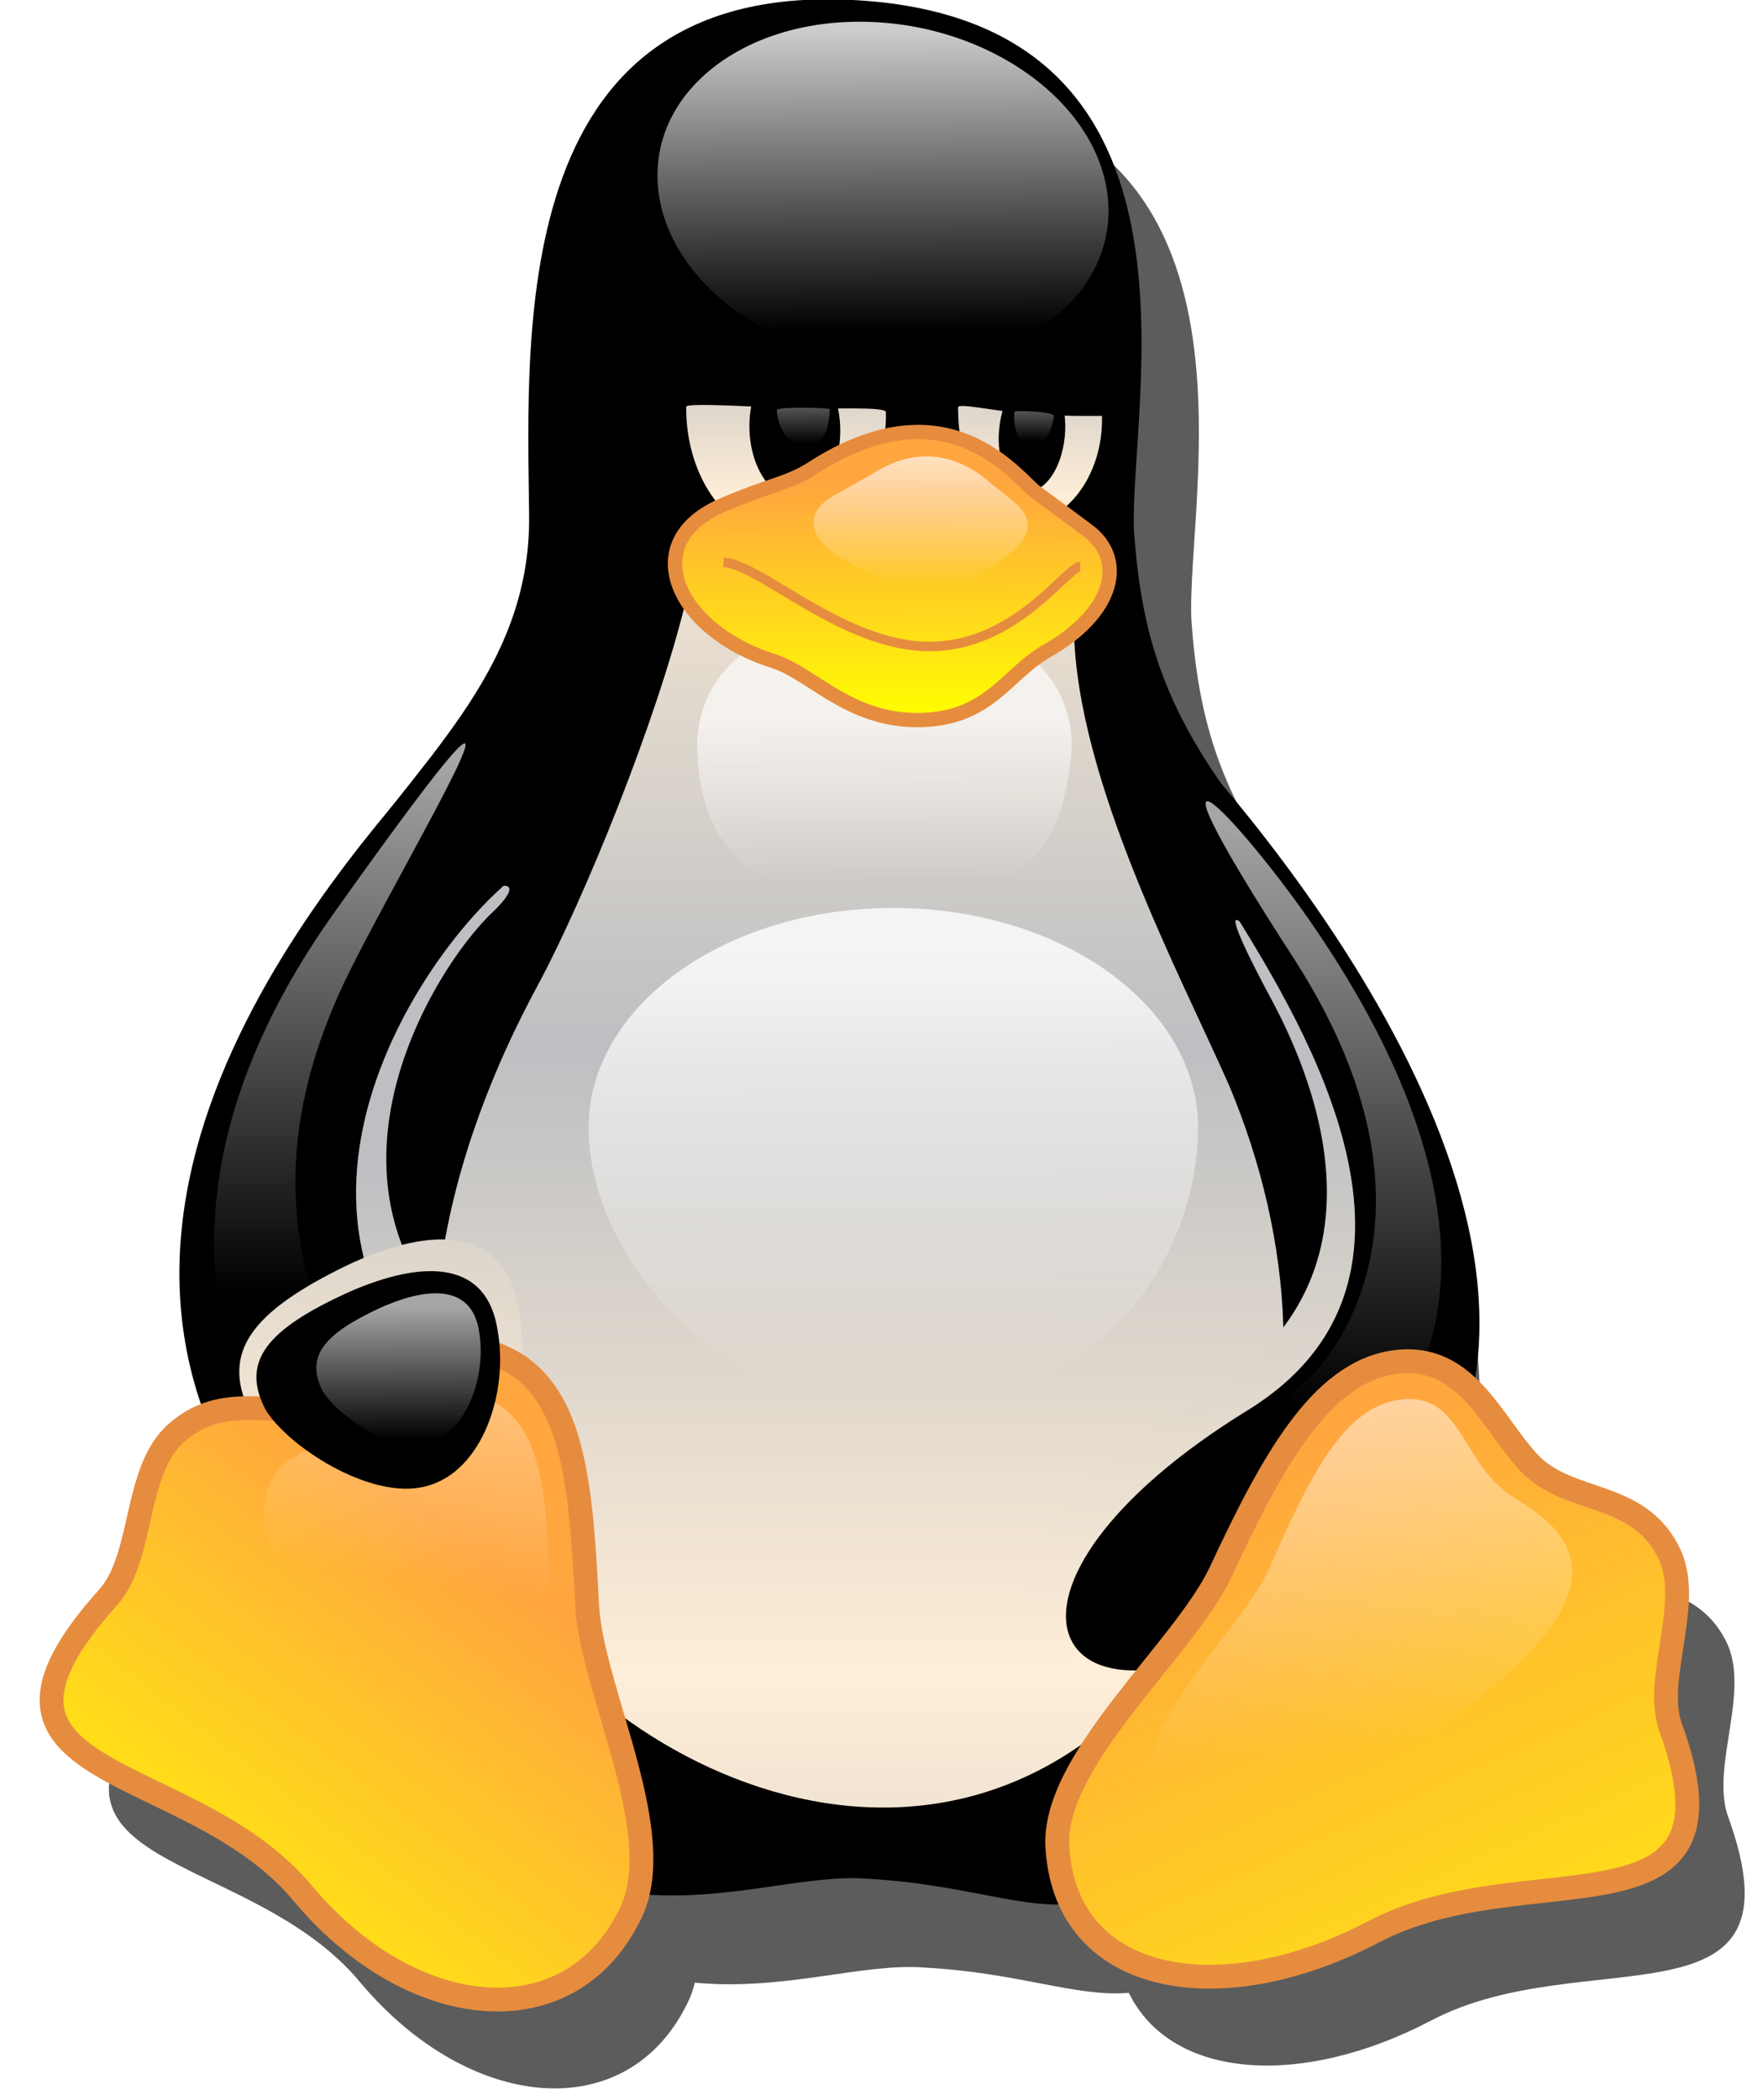 <?xml version="1.0" encoding="UTF-8" standalone="no"?>
<svg
   xmlns:dc="http://purl.org/dc/elements/1.1/"
   xmlns:cc="http://creativecommons.org/ns#"
   xmlns:rdf="http://www.w3.org/1999/02/22-rdf-syntax-ns#"
   xmlns:svg="http://www.w3.org/2000/svg"
   xmlns="http://www.w3.org/2000/svg"
   xmlns:xlink="http://www.w3.org/1999/xlink"
   xmlns:sodipodi="http://sodipodi.sourceforge.net/DTD/sodipodi-0.dtd"
   xmlns:inkscape="http://www.inkscape.org/namespaces/inkscape"
   width="578.125"
   height="688.409"
   id="svg2"
   sodipodi:version="0.32"
   inkscape:version="0.46"
   sodipodi:docname="bigtux2.svg"
   inkscape:output_extension="org.inkscape.output.svg.inkscape"
   version="1.0"
   style="display:inline">
  <sodipodi:namedview
     inkscape:window-height="736"
     inkscape:window-width="1272"
     inkscape:pageshadow="2"
     inkscape:pageopacity="0.0"
     guidetolerance="10.0"
     gridtolerance="10.0"
     objecttolerance="10.0"
     borderopacity="1.0"
     bordercolor="#666666"
     pagecolor="#ffffff"
     id="base"
     showgrid="false"
     inkscape:zoom="2.086573"
     inkscape:cx="250.92391"
     inkscape:cy="515.71196"
     inkscape:window-x="0"
     inkscape:window-y="40"
     inkscape:current-layer="layer7" />
  <defs
     id="defs4">
    <inkscape:perspective
       sodipodi:type="inkscape:persp3d"
       inkscape:vp_x="0 : 375 : 1"
       inkscape:vp_y="0 : 1000 : 0"
       inkscape:vp_z="625 : 375 : 1"
       inkscape:persp3d-origin="312.5 : 250 : 1"
       id="perspective96" />
    <linearGradient
       id="linearGradient172">
      <stop
         style="stop-color: rgb(63, 38, 0); stop-opacity: 0.6;"
         offset="0"
         id="stop173" />
      <stop
         style="stop-color: rgb(63, 38, 0); stop-opacity: 0;"
         offset="1"
         id="stop174" />
    </linearGradient>
    <linearGradient
       id="linearGradient167">
      <stop
         style="stop-color: rgb(255, 255, 255); stop-opacity: 0.65;"
         offset="0"
         id="stop168" />
      <stop
         style="stop-color: rgb(255, 255, 255); stop-opacity: 0;"
         offset="1"
         id="stop169" />
    </linearGradient>
    <linearGradient
       id="linearGradient162">
      <stop
         style="stop-color: rgb(255, 166, 63); stop-opacity: 1;"
         offset="0"
         id="stop163" />
      <stop
         style="stop-color: rgb(255, 255, 0); stop-opacity: 1;"
         offset="1"
         id="stop164" />
    </linearGradient>
    <linearGradient
       id="linearGradient153">
      <stop
         style="stop-color: rgb(255, 238, 215); stop-opacity: 1;"
         offset="0"
         id="stop154" />
      <stop
         style="stop-color: rgb(189, 191, 194); stop-opacity: 1;"
         offset="1"
         id="stop155" />
    </linearGradient>
    <linearGradient
       id="linearGradient138">
      <stop
         style="stop-color: rgb(255, 255, 255); stop-opacity: 0.8;"
         offset="0"
         id="stop139" />
      <stop
         style="stop-color: rgb(255, 255, 255); stop-opacity: 0;"
         offset="1"
         id="stop140" />
    </linearGradient>
    <linearGradient
       xlink:href="#linearGradient138"
       id="linearGradient141"
       x1="0.474"
       y1="0.02"
       x2="0.418"
       y2="0.901"
       gradientUnits="objectBoundingBox" />
    <linearGradient
       xlink:href="#linearGradient167"
       id="linearGradient142"
       x1="0.559"
       y1="0.031"
       x2="0.554"
       y2="0.945"
       gradientUnits="objectBoundingBox" />
    <linearGradient
       xlink:href="#linearGradient167"
       id="linearGradient143"
       x1="0.466"
       y1="0.029"
       x2="0.414"
       y2="0.934"
       gradientUnits="objectBoundingBox" />
    <linearGradient
       xlink:href="#linearGradient167"
       id="linearGradient144"
       x1="0.703"
       y1="0.059"
       x2="0.646"
       y2="0.941"
       gradientUnits="objectBoundingBox" />
    <linearGradient
       xlink:href="#linearGradient167"
       id="linearGradient145"
       x1="0.467"
       y1="-0.036"
       x2="0.867"
       y2="0.759"
       gradientUnits="objectBoundingBox" />
    <linearGradient
       xlink:href="#linearGradient167"
       id="linearGradient146"
       x1="0.572"
       y1="0.023"
       x2="0.571"
       y2="0.719"
       gradientUnits="objectBoundingBox" />
    <linearGradient
       xlink:href="#linearGradient167"
       id="linearGradient147"
       x1="0.5"
       y1="0.023"
       x2="0.5"
       y2="0.812"
       gradientUnits="objectBoundingBox" />
    <linearGradient
       xlink:href="#linearGradient167"
       id="linearGradient148"
       x1="0.508"
       y1="0.374"
       x2="0.516"
       y2="0.928"
       gradientUnits="objectBoundingBox" />
    <linearGradient
       xlink:href="#linearGradient138"
       id="linearGradient149"
       x1="0.5"
       y1="0.132"
       x2="0.504"
       y2="0.946"
       gradientUnits="objectBoundingBox" />
    <linearGradient
       xlink:href="#linearGradient167"
       id="linearGradient150"
       x1="-0.305"
       y1="0.099"
       x2="0.156"
       y2="0.942"
       gradientUnits="objectBoundingBox"
       gradientTransform="matrix(-0.929,0.284,0.435,0.944,-1.91327e-7,5.49908e-8)" />
    <linearGradient
       xlink:href="#linearGradient167"
       id="linearGradient151"
       x1="0.434"
       y1="0.022"
       x2="0.487"
       y2="1.026"
       gradientUnits="objectBoundingBox" />
    <linearGradient
       xlink:href="#linearGradient153"
       id="linearGradient152"
       x1="0.5"
       y1="0.898"
       x2="0.5"
       y2="0.406"
       gradientUnits="objectBoundingBox"
       spreadMethod="reflect" />
    <linearGradient
       xlink:href="#linearGradient153"
       id="linearGradient156"
       x1="0.436"
       y1="0.989"
       x2="0.454"
       y2="0.231"
       gradientUnits="objectBoundingBox" />
    <linearGradient
       xlink:href="#linearGradient153"
       id="linearGradient157"
       x1="0.492"
       y1="1.153"
       x2="0.495"
       y2="0.413"
       gradientUnits="objectBoundingBox" />
    <linearGradient
       xlink:href="#linearGradient153"
       id="linearGradient158"
       x1="0.517"
       y1="0.854"
       x2="0.498"
       y2="0.136"
       gradientUnits="objectBoundingBox" />
    <linearGradient
       xlink:href="#linearGradient153"
       id="linearGradient159"
       x1="0.462"
       y1="0.879"
       x2="0.492"
       y2="0.096"
       gradientUnits="objectBoundingBox" />
    <linearGradient
       xlink:href="#linearGradient162"
       id="linearGradient161"
       x1="0.501"
       y1="0.349"
       x2="0.412"
       y2="0.986"
       gradientUnits="objectBoundingBox" />
    <linearGradient
       xlink:href="#linearGradient162"
       id="linearGradient165"
       x1="0.604"
       y1="0.51"
       x2="0.464"
       y2="0.984"
       gradientUnits="objectBoundingBox" />
    <linearGradient
       xlink:href="#linearGradient162"
       id="linearGradient166"
       x1="0.5"
       y1="0.192"
       x2="0.508"
       y2="0.97"
       gradientUnits="objectBoundingBox" />
    <radialGradient
       xlink:href="#linearGradient172"
       id="radialGradient171"
       cx="0.5"
       cy="0.5"
       fx="0.5"
       fy="0.5"
       r="0.5"
       gradientUnits="objectBoundingBox" />
    <radialGradient
       xlink:href="#linearGradient172"
       id="radialGradient176" />
    <linearGradient
       xlink:href="#linearGradient153"
       id="linearGradient178"
       x1="0.94"
       y1="1.293"
       x2="0.195"
       y2="-0.675"
       gradientUnits="objectBoundingBox" />
    <radialGradient
       xlink:href="#linearGradient172"
       id="radialGradient1399"
       gradientTransform="matrix(-1.045,0,0,0.957,933.973,0)"
       cx="446.778"
       cy="1219.412"
       fx="446.778"
       fy="1219.412"
       r="195.072"
       gradientUnits="userSpaceOnUse" />
    <linearGradient
       xlink:href="#linearGradient153"
       id="linearGradient1401"
       gradientUnits="userSpaceOnUse"
       x1="400.578"
       y1="369.53"
       x2="400.844"
       y2="304.079"
       gradientTransform="matrix(-0.575,-1.7558053e-2,-4.3773889e-2,1.738,656.045,10.014)" />
    <linearGradient
       xlink:href="#linearGradient138"
       id="linearGradient1403"
       gradientUnits="userSpaceOnUse"
       x1="303.018"
       y1="237.932"
       x2="297.086"
       y2="330.096"
       gradientTransform="matrix(-1.121,-0.134,6.5211182e-2,0.9,666.568,39.784)" />
    <linearGradient
       xlink:href="#linearGradient153"
       id="linearGradient1405"
       gradientUnits="userSpaceOnUse"
       gradientTransform="matrix(-0.811,-9.1567187e-2,-0.144,1.217,731.203,41.137)"
       x1="378.938"
       y1="278.602"
       x2="380.273"
       y2="243.916" />
    <linearGradient
       xlink:href="#linearGradient153"
       id="linearGradient1407"
       gradientUnits="userSpaceOnUse"
       x1="381.387"
       y1="277.495"
       x2="380.552"
       y2="245.683"
       gradientTransform="matrix(-0.816,5.2020847e-2,4.2900171e-2,1.223,644.881,-20.555)" />
    <linearGradient
       xlink:href="#linearGradient167"
       id="linearGradient1409"
       gradientUnits="userSpaceOnUse"
       gradientTransform="matrix(-0.804,-0.124,-0.237,1.207,786.278,60.266)"
       x1="379.096"
       y1="240.927"
       x2="376.796"
       y2="281.016" />
    <linearGradient
       xlink:href="#linearGradient167"
       id="linearGradient1411"
       gradientUnits="userSpaceOnUse"
       x1="389.635"
       y1="242.282"
       x2="387.069"
       y2="281.325"
       gradientTransform="matrix(-0.797,-0.165,-0.28,1.196,963.156,98.652)" />
    <linearGradient
       xlink:href="#linearGradient153"
       id="linearGradient1413"
       gradientUnits="userSpaceOnUse"
       spreadMethod="reflect"
       x1="437.579"
       y1="528.872"
       x2="437.579"
       y2="394.104"
       gradientTransform="matrix(-0.813,0,0,1.23,700.477,0)" />
    <linearGradient
       xlink:href="#linearGradient153"
       id="linearGradient1415"
       gradientUnits="userSpaceOnUse"
       x1="375.173"
       y1="419.785"
       x2="377.485"
       y2="324.038"
       gradientTransform="matrix(-0.642,-0.11,-0.225,1.52,736.496,62.824)" />
    <linearGradient
       xlink:href="#linearGradient138"
       id="linearGradient1417"
       gradientUnits="userSpaceOnUse"
       x1="320.751"
       y1="498.178"
       x2="321.322"
       y2="614.504"
       gradientTransform="matrix(-1.075,0,0,0.93,696.128,0)" />
    <linearGradient
       xlink:href="#linearGradient167"
       id="linearGradient1419"
       gradientUnits="userSpaceOnUse"
       x1="322.483"
       y1="435.268"
       x2="323.251"
       y2="488.483"
       gradientTransform="matrix(-1.077,0,0,0.929,695.365,0)" />
    <linearGradient
       xlink:href="#linearGradient167"
       id="linearGradient1421"
       gradientUnits="userSpaceOnUse"
       x1="411.221"
       y1="242.944"
       x2="411.221"
       y2="331.449"
       gradientTransform="matrix(-0.572,0,0,1.749,700.477,0)" />
    <linearGradient
       xlink:href="#linearGradient167"
       id="linearGradient1423"
       gradientUnits="userSpaceOnUse"
       x1="867.345"
       y1="234.739"
       x2="867.335"
       y2="314.839"
       gradientTransform="matrix(-0.573,0,0,1.746,700.477,0)" />
    <linearGradient
       xlink:href="#linearGradient162"
       id="linearGradient1425"
       gradientUnits="userSpaceOnUse"
       x1="236.254"
       y1="657.111"
       x2="212.51"
       y2="737.412"
       gradientTransform="matrix(-1.012,0,0,0.989,700.477,0)" />
    <linearGradient
       xlink:href="#linearGradient153"
       id="linearGradient1427"
       gradientUnits="userSpaceOnUse"
       x1="381.566"
       y1="655.731"
       x2="279.643"
       y2="386.666"
       gradientTransform="matrix(-0.749,0.79,0.64,0.66,-220.122,95.787)" />
    <linearGradient
       xlink:href="#linearGradient162"
       id="linearGradient1429"
       gradientUnits="userSpaceOnUse"
       x1="218.117"
       y1="630.305"
       x2="203.127"
       y2="737.854"
       gradientTransform="matrix(-0.75,0.639,0.702,0.735,156.716,-56.932)" />
    <linearGradient
       xlink:href="#linearGradient167"
       id="linearGradient1431"
       gradientUnits="userSpaceOnUse"
       gradientTransform="matrix(-0.728,0.624,0.767,0.717,165.959,-59.669)"
       x1="117.89"
       y1="587.236"
       x2="182.245"
       y2="704.731" />
    <linearGradient
       xlink:href="#linearGradient167"
       id="linearGradient1433"
       gradientUnits="userSpaceOnUse"
       x1="223.101"
       y1="570.418"
       x2="230.535"
       y2="710.977"
       gradientTransform="matrix(-1.001,-0.1,3.4698038e-2,1.002,755.524,37.775)" />
    <linearGradient
       xlink:href="#linearGradient167"
       id="linearGradient1435"
       gradientUnits="userSpaceOnUse"
       x1="316.94"
       y1="474.018"
       x2="371.609"
       y2="582.635"
       gradientTransform="matrix(-0.772,0.8,0.594,0.68,-497.268,216.39)" />
    <linearGradient
       xlink:href="#linearGradient162"
       id="linearGradient1437"
       gradientUnits="userSpaceOnUse"
       x1="284.687"
       y1="410.463"
       x2="285.459"
       y2="485.699"
       gradientTransform="matrix(-1.219,0,0,0.821,700.477,0)" />
    <linearGradient
       xlink:href="#linearGradient167"
       id="linearGradient1439"
       gradientUnits="userSpaceOnUse"
       x1="288.824"
       y1="398.854"
       x2="288.376"
       y2="482.559"
       gradientTransform="matrix(-1.222,0,0,0.818,735.442,0)" />
    <linearGradient
       inkscape:collect="always"
       xlink:href="#linearGradient167"
       id="linearGradient2490"
       gradientUnits="userSpaceOnUse"
       gradientTransform="matrix(0.767,0,0,0.487,81.614,-12.435)"
       x1="288.824"
       y1="398.854"
       x2="288.376"
       y2="482.559" />
    <linearGradient
       inkscape:collect="always"
       xlink:href="#linearGradient162"
       id="linearGradient2494"
       gradientUnits="userSpaceOnUse"
       gradientTransform="matrix(1.523,0,0,1.026,-125.298,-231.758)"
       x1="284.687"
       y1="410.463"
       x2="285.459"
       y2="485.699" />
    <linearGradient
       inkscape:collect="always"
       xlink:href="#linearGradient167"
       id="linearGradient2497"
       gradientUnits="userSpaceOnUse"
       gradientTransform="matrix(0.374,0.159,-0.121,0.322,413.77,254.038)"
       x1="316.94"
       y1="474.018"
       x2="371.609"
       y2="582.635" />
    <linearGradient
       inkscape:collect="always"
       xlink:href="#linearGradient167"
       id="linearGradient2501"
       gradientUnits="userSpaceOnUse"
       gradientTransform="matrix(1.004,-5.2260082e-2,-1.7408699e-2,1.046,-66.561,-92.718)"
       x1="223.101"
       y1="570.418"
       x2="230.535"
       y2="710.977" />
    <linearGradient
       inkscape:collect="always"
       xlink:href="#linearGradient167"
       id="linearGradient2504"
       gradientUnits="userSpaceOnUse"
       gradientTransform="matrix(-0.952,0.346,0.421,0.949,403.576,-128.595)"
       x1="117.89"
       y1="587.236"
       x2="182.245"
       y2="704.731" />
    <linearGradient
       inkscape:collect="always"
       xlink:href="#linearGradient162"
       id="linearGradient2507"
       gradientUnits="userSpaceOnUse"
       gradientTransform="matrix(-1.18,0.427,0.471,1.153,417.591,-278.074)"
       x1="418.28"
       y1="560.196"
       x2="558.62"
       y2="643.925" />
    <linearGradient
       inkscape:collect="always"
       xlink:href="#linearGradient153"
       id="linearGradient2510"
       gradientUnits="userSpaceOnUse"
       gradientTransform="matrix(0.637,0.286,-0.225,0.579,389.816,76.211)"
       x1="381.566"
       y1="655.731"
       x2="279.643"
       y2="386.666" />
    <linearGradient
       inkscape:collect="always"
       xlink:href="#linearGradient162"
       id="linearGradient2513"
       gradientUnits="userSpaceOnUse"
       gradientTransform="matrix(1.264,0,0,1.236,-125.298,-231.758)"
       x1="440.541"
       y1="602.059"
       x2="540.231"
       y2="819.257" />
    <linearGradient
       inkscape:collect="always"
       xlink:href="#linearGradient167"
       id="linearGradient2516"
       gradientUnits="userSpaceOnUse"
       gradientTransform="matrix(0.716,0,0,2.183,-125.298,-231.758)"
       x1="867.345"
       y1="234.739"
       x2="867.335"
       y2="314.839" />
    <linearGradient
       inkscape:collect="always"
       xlink:href="#linearGradient167"
       id="linearGradient2519"
       gradientUnits="userSpaceOnUse"
       gradientTransform="matrix(0.715,0,0,2.186,-125.298,-231.758)"
       x1="411.221"
       y1="242.944"
       x2="411.221"
       y2="331.449" />
    <linearGradient
       inkscape:collect="always"
       xlink:href="#linearGradient167"
       id="linearGradient2522"
       gradientUnits="userSpaceOnUse"
       gradientTransform="matrix(1.278,0,0,0.991,-100.129,-164.331)"
       x1="322.483"
       y1="435.268"
       x2="323.251"
       y2="488.483" />
    <linearGradient
       inkscape:collect="always"
       xlink:href="#linearGradient138"
       id="linearGradient2525"
       gradientUnits="userSpaceOnUse"
       gradientTransform="matrix(1.399,0,0,1.14,-140.71,-217.81)"
       x1="320.751"
       y1="498.178"
       x2="321.322"
       y2="614.504" />
    <linearGradient
       inkscape:collect="always"
       xlink:href="#linearGradient153"
       id="linearGradient2529"
       gradientUnits="userSpaceOnUse"
       gradientTransform="matrix(0.903,-7.217412e-2,0.157,2.004,-202.339,-230.191)"
       x1="375.173"
       y1="419.785"
       x2="377.485"
       y2="324.038" />
    <linearGradient
       inkscape:collect="always"
       xlink:href="#linearGradient153"
       id="linearGradient2532"
       gradientUnits="userSpaceOnUse"
       gradientTransform="matrix(1.016,0,0,1.538,-125.298,-232.483)"
       spreadMethod="reflect"
       x1="437.579"
       y1="528.872"
       x2="437.579"
       y2="394.104" />
    <linearGradient
       inkscape:collect="always"
       xlink:href="#linearGradient167"
       id="linearGradient2535"
       gradientUnits="userSpaceOnUse"
       gradientTransform="matrix(0.291,-3.3330312e-2,5.0610171e-2,0.488,138.582,50.738)"
       x1="389.635"
       y1="242.282"
       x2="387.069"
       y2="281.325" />
    <linearGradient
       inkscape:collect="always"
       xlink:href="#linearGradient167"
       id="linearGradient2538"
       gradientUnits="userSpaceOnUse"
       gradientTransform="matrix(-0.392,-2.976459e-2,-5.7309879e-2,0.582,502.744,22.76)"
       x1="379.096"
       y1="240.927"
       x2="376.796"
       y2="281.016" />
    <linearGradient
       inkscape:collect="always"
       xlink:href="#linearGradient153"
       id="linearGradient2543"
       gradientUnits="userSpaceOnUse"
       gradientTransform="matrix(-1.479,4.0425338e-2,3.8863939e-2,1.902,896.708,-349.03)"
       x1="381.387"
       y1="277.495"
       x2="380.552"
       y2="245.683" />
    <linearGradient
       inkscape:collect="always"
       xlink:href="#linearGradient153"
       id="linearGradient2546"
       gradientUnits="userSpaceOnUse"
       gradientTransform="matrix(1.065,-6.1672143e-2,9.4458175e-2,1.644,-165.995,-241.87)"
       x1="378.938"
       y1="278.602"
       x2="380.273"
       y2="243.916" />
    <linearGradient
       inkscape:collect="always"
       xlink:href="#linearGradient138"
       id="linearGradient2549"
       gradientUnits="userSpaceOnUse"
       gradientTransform="matrix(1.413,-7.9650257e-2,-4.1197677e-2,1.071,-108.609,-190.014)"
       x1="303.018"
       y1="237.932"
       x2="297.086"
       y2="330.096" />
    <linearGradient
       inkscape:collect="always"
       xlink:href="#linearGradient153"
       id="linearGradient2553"
       gradientUnits="userSpaceOnUse"
       gradientTransform="matrix(-0.965,-1.2915552e-2,-3.672e-2,2.557,862.828,-357.27)"
       x1="400.578"
       y1="369.53"
       x2="400.844"
       y2="304.079" />
    <radialGradient
       inkscape:collect="always"
       xlink:href="#linearGradient172"
       id="radialGradient2557"
       gradientUnits="userSpaceOnUse"
       gradientTransform="matrix(1.482,0,0,0.397,-349.546,157.941)"
       cx="446.778"
       cy="1219.412"
       fx="446.778"
       fy="1219.412"
       r="195.072" />
    <radialGradient
       inkscape:collect="always"
       xlink:href="#linearGradient172"
       id="radialGradient3401"
       gradientUnits="userSpaceOnUse"
       gradientTransform="matrix(1.482,0,0,0.397,-349.546,157.941)"
       cx="446.778"
       cy="1219.412"
       fx="446.778"
       fy="1219.412"
       r="195.072" />
    <linearGradient
       inkscape:collect="always"
       xlink:href="#linearGradient153"
       id="linearGradient3403"
       gradientUnits="userSpaceOnUse"
       gradientTransform="matrix(-0.965,-1.2915552e-2,-3.672e-2,2.557,862.828,-357.27)"
       x1="400.578"
       y1="369.53"
       x2="400.844"
       y2="304.079" />
    <linearGradient
       inkscape:collect="always"
       xlink:href="#linearGradient138"
       id="linearGradient3405"
       gradientUnits="userSpaceOnUse"
       gradientTransform="matrix(1.413,-7.9650257e-2,-4.1197677e-2,1.071,-108.609,-190.014)"
       x1="303.018"
       y1="237.932"
       x2="297.086"
       y2="330.096" />
    <linearGradient
       inkscape:collect="always"
       xlink:href="#linearGradient153"
       id="linearGradient3407"
       gradientUnits="userSpaceOnUse"
       gradientTransform="matrix(1.065,-6.1672143e-2,9.4458175e-2,1.644,-165.995,-241.87)"
       x1="378.938"
       y1="278.602"
       x2="380.273"
       y2="243.916" />
    <linearGradient
       inkscape:collect="always"
       xlink:href="#linearGradient153"
       id="linearGradient3409"
       gradientUnits="userSpaceOnUse"
       gradientTransform="matrix(-1.479,4.0425338e-2,3.8863939e-2,1.902,896.708,-349.03)"
       x1="381.387"
       y1="277.495"
       x2="380.552"
       y2="245.683" />
    <linearGradient
       inkscape:collect="always"
       xlink:href="#linearGradient167"
       id="linearGradient3411"
       gradientUnits="userSpaceOnUse"
       gradientTransform="matrix(-0.392,-2.976459e-2,-5.7309879e-2,0.582,502.744,22.76)"
       x1="379.096"
       y1="240.927"
       x2="376.796"
       y2="281.016" />
    <linearGradient
       inkscape:collect="always"
       xlink:href="#linearGradient167"
       id="linearGradient3413"
       gradientUnits="userSpaceOnUse"
       gradientTransform="matrix(0.291,-3.3330312e-2,5.0610171e-2,0.488,138.582,50.738)"
       x1="389.635"
       y1="242.282"
       x2="387.069"
       y2="281.325" />
    <linearGradient
       inkscape:collect="always"
       xlink:href="#linearGradient153"
       id="linearGradient3415"
       gradientUnits="userSpaceOnUse"
       gradientTransform="matrix(1.016,0,0,1.538,-125.298,-232.483)"
       spreadMethod="reflect"
       x1="437.579"
       y1="528.872"
       x2="437.579"
       y2="394.104" />
    <linearGradient
       inkscape:collect="always"
       xlink:href="#linearGradient153"
       id="linearGradient3417"
       gradientUnits="userSpaceOnUse"
       gradientTransform="matrix(0.903,-7.217412e-2,0.157,2.004,-202.339,-230.191)"
       x1="375.173"
       y1="419.785"
       x2="377.485"
       y2="324.038" />
    <linearGradient
       inkscape:collect="always"
       xlink:href="#linearGradient138"
       id="linearGradient3419"
       gradientUnits="userSpaceOnUse"
       gradientTransform="matrix(1.399,0,0,1.14,-140.71,-217.81)"
       x1="320.751"
       y1="498.178"
       x2="321.322"
       y2="614.504" />
    <linearGradient
       inkscape:collect="always"
       xlink:href="#linearGradient167"
       id="linearGradient3421"
       gradientUnits="userSpaceOnUse"
       gradientTransform="matrix(1.278,0,0,0.991,-100.129,-164.331)"
       x1="322.483"
       y1="435.268"
       x2="323.251"
       y2="488.483" />
    <linearGradient
       inkscape:collect="always"
       xlink:href="#linearGradient167"
       id="linearGradient3423"
       gradientUnits="userSpaceOnUse"
       gradientTransform="matrix(0.715,0,0,2.186,-125.298,-231.758)"
       x1="411.221"
       y1="242.944"
       x2="411.221"
       y2="331.449" />
    <linearGradient
       inkscape:collect="always"
       xlink:href="#linearGradient167"
       id="linearGradient3425"
       gradientUnits="userSpaceOnUse"
       gradientTransform="matrix(0.716,0,0,2.183,-125.298,-231.758)"
       x1="867.345"
       y1="234.739"
       x2="867.335"
       y2="314.839" />
    <linearGradient
       inkscape:collect="always"
       xlink:href="#linearGradient162"
       id="linearGradient3427"
       gradientUnits="userSpaceOnUse"
       gradientTransform="matrix(1.264,0,0,1.236,-125.298,-231.758)"
       x1="440.541"
       y1="602.059"
       x2="540.231"
       y2="819.257" />
    <linearGradient
       inkscape:collect="always"
       xlink:href="#linearGradient153"
       id="linearGradient3429"
       gradientUnits="userSpaceOnUse"
       gradientTransform="matrix(0.637,0.286,-0.225,0.579,389.816,76.211)"
       x1="381.566"
       y1="655.731"
       x2="279.643"
       y2="386.666" />
    <linearGradient
       inkscape:collect="always"
       xlink:href="#linearGradient162"
       id="linearGradient3431"
       gradientUnits="userSpaceOnUse"
       gradientTransform="matrix(-1.18,0.427,0.471,1.153,417.591,-278.074)"
       x1="418.28"
       y1="560.196"
       x2="558.62"
       y2="643.925" />
    <linearGradient
       inkscape:collect="always"
       xlink:href="#linearGradient167"
       id="linearGradient3433"
       gradientUnits="userSpaceOnUse"
       gradientTransform="matrix(-0.952,0.346,0.421,0.949,403.576,-128.595)"
       x1="117.89"
       y1="587.236"
       x2="182.245"
       y2="704.731" />
    <linearGradient
       inkscape:collect="always"
       xlink:href="#linearGradient167"
       id="linearGradient3435"
       gradientUnits="userSpaceOnUse"
       gradientTransform="matrix(1.004,-5.2260082e-2,-1.7408699e-2,1.046,-66.561,-92.718)"
       x1="223.101"
       y1="570.418"
       x2="230.535"
       y2="710.977" />
    <linearGradient
       inkscape:collect="always"
       xlink:href="#linearGradient167"
       id="linearGradient3437"
       gradientUnits="userSpaceOnUse"
       gradientTransform="matrix(0.374,0.159,-0.121,0.322,413.77,254.038)"
       x1="316.94"
       y1="474.018"
       x2="371.609"
       y2="582.635" />
    <linearGradient
       inkscape:collect="always"
       xlink:href="#linearGradient162"
       id="linearGradient3439"
       gradientUnits="userSpaceOnUse"
       gradientTransform="matrix(1.523,0,0,1.026,-125.298,-231.758)"
       x1="284.687"
       y1="410.463"
       x2="285.459"
       y2="485.699" />
    <linearGradient
       inkscape:collect="always"
       xlink:href="#linearGradient167"
       id="linearGradient3441"
       gradientUnits="userSpaceOnUse"
       gradientTransform="matrix(0.767,0,0,0.487,81.614,-12.435)"
       x1="288.824"
       y1="398.854"
       x2="288.376"
       y2="482.559" />
    <linearGradient
       inkscape:collect="always"
       xlink:href="#linearGradient167"
       id="linearGradient2508"
       gradientUnits="userSpaceOnUse"
       gradientTransform="matrix(0.767,0,0,0.487,58.176,-43.231)"
       x1="288.824"
       y1="398.854"
       x2="288.376"
       y2="482.559" />
    <linearGradient
       inkscape:collect="always"
       xlink:href="#linearGradient162"
       id="linearGradient2512"
       gradientUnits="userSpaceOnUse"
       gradientTransform="matrix(1.523,0,0,1.026,-148.736,-262.553)"
       x1="284.687"
       y1="410.463"
       x2="285.459"
       y2="485.699" />
    <linearGradient
       inkscape:collect="always"
       xlink:href="#linearGradient167"
       id="linearGradient2515"
       gradientUnits="userSpaceOnUse"
       gradientTransform="matrix(0.374,0.159,-0.121,0.322,390.332,223.243)"
       x1="316.94"
       y1="474.018"
       x2="371.609"
       y2="582.635" />
    <linearGradient
       inkscape:collect="always"
       xlink:href="#linearGradient167"
       id="linearGradient2520"
       gradientUnits="userSpaceOnUse"
       gradientTransform="matrix(1.004,-5.2260082e-2,-1.7408699e-2,1.046,-89.999,-123.514)"
       x1="223.101"
       y1="570.418"
       x2="230.535"
       y2="710.977" />
    <linearGradient
       inkscape:collect="always"
       xlink:href="#linearGradient167"
       id="linearGradient2523"
       gradientUnits="userSpaceOnUse"
       gradientTransform="matrix(-0.952,0.346,0.421,0.949,380.138,-159.39)"
       x1="117.89"
       y1="587.236"
       x2="182.245"
       y2="704.731" />
    <linearGradient
       inkscape:collect="always"
       xlink:href="#linearGradient162"
       id="linearGradient2526"
       gradientUnits="userSpaceOnUse"
       gradientTransform="matrix(-1.18,0.427,0.471,1.153,394.153,-308.869)"
       x1="418.28"
       y1="560.196"
       x2="558.62"
       y2="643.925" />
    <linearGradient
       inkscape:collect="always"
       xlink:href="#linearGradient153"
       id="linearGradient2530"
       gradientUnits="userSpaceOnUse"
       gradientTransform="matrix(0.637,0.286,-0.225,0.579,366.378,45.416)"
       x1="381.566"
       y1="655.731"
       x2="279.643"
       y2="386.666" />
    <linearGradient
       inkscape:collect="always"
       xlink:href="#linearGradient162"
       id="linearGradient2533"
       gradientUnits="userSpaceOnUse"
       gradientTransform="matrix(1.264,0,0,1.236,-148.736,-262.553)"
       x1="440.541"
       y1="602.059"
       x2="540.231"
       y2="819.257" />
    <linearGradient
       inkscape:collect="always"
       xlink:href="#linearGradient167"
       id="linearGradient2536"
       gradientUnits="userSpaceOnUse"
       gradientTransform="matrix(0.716,0,0,2.183,-148.736,-262.553)"
       x1="867.345"
       y1="234.739"
       x2="867.335"
       y2="314.839" />
    <linearGradient
       inkscape:collect="always"
       xlink:href="#linearGradient167"
       id="linearGradient2539"
       gradientUnits="userSpaceOnUse"
       gradientTransform="matrix(0.715,0,0,2.186,-148.736,-262.553)"
       x1="411.221"
       y1="242.944"
       x2="411.221"
       y2="331.449" />
    <linearGradient
       inkscape:collect="always"
       xlink:href="#linearGradient167"
       id="linearGradient2542"
       gradientUnits="userSpaceOnUse"
       gradientTransform="matrix(1.278,0,0,0.991,-123.567,-195.126)"
       x1="322.483"
       y1="435.268"
       x2="323.251"
       y2="488.483" />
    <linearGradient
       inkscape:collect="always"
       xlink:href="#linearGradient138"
       id="linearGradient2545"
       gradientUnits="userSpaceOnUse"
       gradientTransform="matrix(1.399,0,0,1.14,-164.148,-248.605)"
       x1="320.751"
       y1="498.178"
       x2="321.322"
       y2="614.504" />
    <linearGradient
       inkscape:collect="always"
       xlink:href="#linearGradient153"
       id="linearGradient2550"
       gradientUnits="userSpaceOnUse"
       gradientTransform="matrix(0.903,-7.217412e-2,0.157,2.004,-225.777,-260.986)"
       x1="375.173"
       y1="419.785"
       x2="377.485"
       y2="324.038" />
    <linearGradient
       inkscape:collect="always"
       xlink:href="#linearGradient153"
       id="linearGradient2554"
       gradientUnits="userSpaceOnUse"
       gradientTransform="matrix(1.016,0,0,1.538,-148.736,-263.278)"
       spreadMethod="reflect"
       x1="437.579"
       y1="528.872"
       x2="437.579"
       y2="394.104" />
    <linearGradient
       inkscape:collect="always"
       xlink:href="#linearGradient167"
       id="linearGradient2557"
       gradientUnits="userSpaceOnUse"
       gradientTransform="matrix(0.291,-3.3330312e-2,5.0610171e-2,0.488,115.144,19.943)"
       x1="389.635"
       y1="242.282"
       x2="387.069"
       y2="281.325" />
    <linearGradient
       inkscape:collect="always"
       xlink:href="#linearGradient167"
       id="linearGradient2560"
       gradientUnits="userSpaceOnUse"
       gradientTransform="matrix(-0.392,-2.976459e-2,-5.7309879e-2,0.582,479.306,-8.036)"
       x1="379.096"
       y1="240.927"
       x2="376.796"
       y2="281.016" />
    <linearGradient
       inkscape:collect="always"
       xlink:href="#linearGradient153"
       id="linearGradient2565"
       gradientUnits="userSpaceOnUse"
       gradientTransform="matrix(-1.479,4.0425338e-2,3.8863939e-2,1.902,873.27,-379.825)"
       x1="381.387"
       y1="277.495"
       x2="380.552"
       y2="245.683" />
    <linearGradient
       inkscape:collect="always"
       xlink:href="#linearGradient153"
       id="linearGradient2568"
       gradientUnits="userSpaceOnUse"
       gradientTransform="matrix(1.065,-6.1672143e-2,9.4458175e-2,1.644,-189.433,-272.665)"
       x1="378.938"
       y1="278.602"
       x2="380.273"
       y2="243.916" />
    <linearGradient
       inkscape:collect="always"
       xlink:href="#linearGradient138"
       id="linearGradient2571"
       gradientUnits="userSpaceOnUse"
       gradientTransform="matrix(1.413,-7.9650257e-2,-4.1197677e-2,1.071,-132.047,-220.809)"
       x1="303.018"
       y1="237.932"
       x2="297.086"
       y2="330.096" />
    <linearGradient
       inkscape:collect="always"
       xlink:href="#linearGradient153"
       id="linearGradient2575"
       gradientUnits="userSpaceOnUse"
       gradientTransform="matrix(-0.965,-1.2915552e-2,-3.672e-2,2.557,839.39,-388.065)"
       x1="400.578"
       y1="369.53"
       x2="400.844"
       y2="304.079" />
    <radialGradient
       inkscape:collect="always"
       xlink:href="#linearGradient172"
       id="radialGradient2579"
       gradientUnits="userSpaceOnUse"
       gradientTransform="matrix(1.482,0,0,0.397,-372.984,127.146)"
       cx="446.778"
       cy="1219.412"
       fx="446.778"
       fy="1219.412"
       r="195.072" />
    <linearGradient
       inkscape:collect="always"
       xlink:href="#linearGradient162"
       id="linearGradient2605"
       gradientUnits="userSpaceOnUse"
       gradientTransform="matrix(1.523,0,0,1.026,-149.303,-262.74)"
       x1="284.687"
       y1="410.463"
       x2="285.459"
       y2="485.699" />
    <linearGradient
       inkscape:collect="always"
       xlink:href="#linearGradient167"
       id="linearGradient2607"
       gradientUnits="userSpaceOnUse"
       gradientTransform="matrix(0.767,0,0,0.487,57.609,-43.417)"
       x1="288.824"
       y1="398.854"
       x2="288.376"
       y2="482.559" />
    <linearGradient
       inkscape:collect="always"
       xlink:href="#linearGradient153"
       id="linearGradient2621"
       gradientUnits="userSpaceOnUse"
       gradientTransform="matrix(1.065,-6.1672143e-2,9.4458175e-2,1.644,-189.107,-272.034)"
       x1="378.938"
       y1="278.602"
       x2="380.273"
       y2="243.916" />
    <linearGradient
       inkscape:collect="always"
       xlink:href="#linearGradient153"
       id="linearGradient2623"
       gradientUnits="userSpaceOnUse"
       gradientTransform="matrix(-1.479,4.0425338e-2,3.8863939e-2,1.902,873.596,-379.194)"
       x1="381.387"
       y1="277.495"
       x2="380.552"
       y2="245.683" />
    <linearGradient
       inkscape:collect="always"
       xlink:href="#linearGradient167"
       id="linearGradient2625"
       gradientUnits="userSpaceOnUse"
       gradientTransform="matrix(-0.392,-2.976459e-2,-5.7309879e-2,0.582,479.632,-7.404)"
       x1="379.096"
       y1="240.927"
       x2="376.796"
       y2="281.016" />
    <linearGradient
       inkscape:collect="always"
       xlink:href="#linearGradient167"
       id="linearGradient2627"
       gradientUnits="userSpaceOnUse"
       gradientTransform="matrix(0.291,-3.3330312e-2,5.0610171e-2,0.488,115.47,20.574)"
       x1="389.635"
       y1="242.282"
       x2="387.069"
       y2="281.325" />
    <linearGradient
       inkscape:collect="always"
       xlink:href="#linearGradient153"
       id="linearGradient2642"
       gradientUnits="userSpaceOnUse"
       gradientTransform="matrix(1.065,-6.1672143e-2,9.4458175e-2,1.644,-189.107,-272.034)"
       x1="378.938"
       y1="278.602"
       x2="380.273"
       y2="243.916" />
    <linearGradient
       inkscape:collect="always"
       xlink:href="#linearGradient153"
       id="linearGradient2644"
       gradientUnits="userSpaceOnUse"
       gradientTransform="matrix(-1.479,4.0425338e-2,3.8863939e-2,1.902,873.596,-379.194)"
       x1="381.387"
       y1="277.495"
       x2="380.552"
       y2="245.683" />
    <linearGradient
       inkscape:collect="always"
       xlink:href="#linearGradient167"
       id="linearGradient2646"
       gradientUnits="userSpaceOnUse"
       gradientTransform="matrix(-0.392,-2.976459e-2,-5.7309879e-2,0.582,479.632,-7.404)"
       x1="379.096"
       y1="240.927"
       x2="376.796"
       y2="281.016" />
    <linearGradient
       inkscape:collect="always"
       xlink:href="#linearGradient167"
       id="linearGradient2648"
       gradientUnits="userSpaceOnUse"
       gradientTransform="matrix(0.291,-3.3330312e-2,5.0610171e-2,0.488,115.47,20.574)"
       x1="389.635"
       y1="242.282"
       x2="387.069"
       y2="281.325" />
    <linearGradient
       inkscape:collect="always"
       xlink:href="#linearGradient153"
       id="linearGradient2663"
       gradientUnits="userSpaceOnUse"
       gradientTransform="matrix(1.065,-6.1672143e-2,9.4458175e-2,1.644,-189.107,-272.034)"
       x1="378.938"
       y1="278.602"
       x2="380.273"
       y2="243.916" />
    <linearGradient
       inkscape:collect="always"
       xlink:href="#linearGradient153"
       id="linearGradient2665"
       gradientUnits="userSpaceOnUse"
       gradientTransform="matrix(-1.479,4.0425338e-2,3.8863939e-2,1.902,873.596,-379.194)"
       x1="381.387"
       y1="277.495"
       x2="380.552"
       y2="245.683" />
    <linearGradient
       inkscape:collect="always"
       xlink:href="#linearGradient167"
       id="linearGradient2667"
       gradientUnits="userSpaceOnUse"
       gradientTransform="matrix(-0.392,-2.976459e-2,-5.7309879e-2,0.582,479.632,-7.404)"
       x1="379.096"
       y1="240.927"
       x2="376.796"
       y2="281.016" />
    <linearGradient
       inkscape:collect="always"
       xlink:href="#linearGradient167"
       id="linearGradient2669"
       gradientUnits="userSpaceOnUse"
       gradientTransform="matrix(0.291,-3.3330312e-2,5.0610171e-2,0.488,115.47,20.574)"
       x1="389.635"
       y1="242.282"
       x2="387.069"
       y2="281.325" />
    <radialGradient
       inkscape:collect="always"
       xlink:href="#linearGradient172"
       id="radialGradient2561"
       gradientUnits="userSpaceOnUse"
       gradientTransform="matrix(1.482,0,0,0.397,-372.984,127.146)"
       cx="446.778"
       cy="1219.412"
       fx="446.778"
       fy="1219.412"
       r="195.072" />
    <linearGradient
       inkscape:collect="always"
       xlink:href="#linearGradient153"
       id="linearGradient2583"
       gradientUnits="userSpaceOnUse"
       gradientTransform="matrix(-0.965,-1.2915552e-2,-3.672e-2,2.557,839.39,-388.065)"
       x1="400.578"
       y1="369.53"
       x2="400.844"
       y2="304.079" />
    <linearGradient
       inkscape:collect="always"
       xlink:href="#linearGradient138"
       id="linearGradient2585"
       gradientUnits="userSpaceOnUse"
       gradientTransform="matrix(1.413,-7.9650257e-2,-4.1197677e-2,1.071,-132.047,-220.809)"
       x1="303.018"
       y1="237.932"
       x2="297.086"
       y2="330.096" />
    <linearGradient
       inkscape:collect="always"
       xlink:href="#linearGradient153"
       id="linearGradient2587"
       gradientUnits="userSpaceOnUse"
       gradientTransform="matrix(1.016,0,0,1.538,-148.736,-263.278)"
       spreadMethod="reflect"
       x1="437.579"
       y1="528.872"
       x2="437.579"
       y2="394.104" />
    <linearGradient
       inkscape:collect="always"
       xlink:href="#linearGradient153"
       id="linearGradient2589"
       gradientUnits="userSpaceOnUse"
       gradientTransform="matrix(0.903,-7.217412e-2,0.157,2.004,-225.777,-260.986)"
       x1="375.173"
       y1="419.785"
       x2="377.485"
       y2="324.038" />
    <linearGradient
       inkscape:collect="always"
       xlink:href="#linearGradient138"
       id="linearGradient2591"
       gradientUnits="userSpaceOnUse"
       gradientTransform="matrix(1.399,0,0,1.14,-164.148,-248.605)"
       x1="320.751"
       y1="498.178"
       x2="321.322"
       y2="614.504" />
    <linearGradient
       inkscape:collect="always"
       xlink:href="#linearGradient167"
       id="linearGradient2593"
       gradientUnits="userSpaceOnUse"
       gradientTransform="matrix(1.278,0,0,0.991,-123.567,-195.126)"
       x1="322.483"
       y1="435.268"
       x2="323.251"
       y2="488.483" />
    <linearGradient
       inkscape:collect="always"
       xlink:href="#linearGradient167"
       id="linearGradient2595"
       gradientUnits="userSpaceOnUse"
       gradientTransform="matrix(0.715,0,0,2.186,-148.736,-262.553)"
       x1="411.221"
       y1="242.944"
       x2="411.221"
       y2="331.449" />
    <linearGradient
       inkscape:collect="always"
       xlink:href="#linearGradient167"
       id="linearGradient2597"
       gradientUnits="userSpaceOnUse"
       gradientTransform="matrix(0.716,0,0,2.183,-148.736,-262.553)"
       x1="867.345"
       y1="234.739"
       x2="867.335"
       y2="314.839" />
    <linearGradient
       inkscape:collect="always"
       xlink:href="#linearGradient162"
       id="linearGradient2599"
       gradientUnits="userSpaceOnUse"
       gradientTransform="matrix(1.264,0,0,1.236,-148.736,-262.553)"
       x1="440.541"
       y1="602.059"
       x2="540.231"
       y2="819.257" />
    <linearGradient
       inkscape:collect="always"
       xlink:href="#linearGradient153"
       id="linearGradient2601"
       gradientUnits="userSpaceOnUse"
       gradientTransform="matrix(0.637,0.286,-0.225,0.579,366.378,45.416)"
       x1="381.566"
       y1="655.731"
       x2="279.643"
       y2="386.666" />
    <linearGradient
       inkscape:collect="always"
       xlink:href="#linearGradient162"
       id="linearGradient2603"
       gradientUnits="userSpaceOnUse"
       gradientTransform="matrix(-1.18,0.427,0.471,1.153,394.153,-308.869)"
       x1="418.28"
       y1="560.196"
       x2="558.62"
       y2="643.925" />
    <linearGradient
       inkscape:collect="always"
       xlink:href="#linearGradient167"
       id="linearGradient2606"
       gradientUnits="userSpaceOnUse"
       gradientTransform="matrix(-0.952,0.346,0.421,0.949,380.138,-159.39)"
       x1="117.89"
       y1="587.236"
       x2="182.245"
       y2="704.731" />
    <linearGradient
       inkscape:collect="always"
       xlink:href="#linearGradient167"
       id="linearGradient2608"
       gradientUnits="userSpaceOnUse"
       gradientTransform="matrix(1.004,-5.2260082e-2,-1.7408699e-2,1.046,-89.999,-123.514)"
       x1="223.101"
       y1="570.418"
       x2="230.535"
       y2="710.977" />
    <linearGradient
       inkscape:collect="always"
       xlink:href="#linearGradient167"
       id="linearGradient2610"
       gradientUnits="userSpaceOnUse"
       gradientTransform="matrix(0.374,0.159,-0.121,0.322,390.332,223.243)"
       x1="316.94"
       y1="474.018"
       x2="371.609"
       y2="582.635" />
    <linearGradient
       inkscape:collect="always"
       xlink:href="#linearGradient153"
       id="linearGradient2631"
       gradientUnits="userSpaceOnUse"
       gradientTransform="matrix(-0.965,-1.2915552e-2,-3.672e-2,2.557,839.39,-388.065)"
       x1="400.578"
       y1="369.53"
       x2="400.844"
       y2="304.079" />
    <linearGradient
       inkscape:collect="always"
       xlink:href="#linearGradient138"
       id="linearGradient2633"
       gradientUnits="userSpaceOnUse"
       gradientTransform="matrix(1.413,-7.9650257e-2,-4.1197677e-2,1.071,-132.047,-220.809)"
       x1="303.018"
       y1="237.932"
       x2="297.086"
       y2="330.096" />
    <linearGradient
       inkscape:collect="always"
       xlink:href="#linearGradient153"
       id="linearGradient2635"
       gradientUnits="userSpaceOnUse"
       gradientTransform="matrix(1.016,0,0,1.538,-148.736,-263.278)"
       spreadMethod="reflect"
       x1="437.579"
       y1="528.872"
       x2="437.579"
       y2="394.104" />
    <linearGradient
       inkscape:collect="always"
       xlink:href="#linearGradient153"
       id="linearGradient2637"
       gradientUnits="userSpaceOnUse"
       gradientTransform="matrix(0.903,-7.217412e-2,0.157,2.004,-225.777,-260.986)"
       x1="375.173"
       y1="419.785"
       x2="377.485"
       y2="324.038" />
    <linearGradient
       inkscape:collect="always"
       xlink:href="#linearGradient138"
       id="linearGradient2639"
       gradientUnits="userSpaceOnUse"
       gradientTransform="matrix(1.399,0,0,1.14,-164.148,-248.605)"
       x1="320.751"
       y1="498.178"
       x2="321.322"
       y2="614.504" />
    <linearGradient
       inkscape:collect="always"
       xlink:href="#linearGradient167"
       id="linearGradient2641"
       gradientUnits="userSpaceOnUse"
       gradientTransform="matrix(1.278,0,0,0.991,-123.567,-195.126)"
       x1="322.483"
       y1="435.268"
       x2="323.251"
       y2="488.483" />
    <linearGradient
       inkscape:collect="always"
       xlink:href="#linearGradient167"
       id="linearGradient2643"
       gradientUnits="userSpaceOnUse"
       gradientTransform="matrix(0.715,0,0,2.186,-148.736,-262.553)"
       x1="411.221"
       y1="242.944"
       x2="411.221"
       y2="331.449" />
    <linearGradient
       inkscape:collect="always"
       xlink:href="#linearGradient167"
       id="linearGradient2645"
       gradientUnits="userSpaceOnUse"
       gradientTransform="matrix(0.716,0,0,2.183,-148.736,-262.553)"
       x1="867.345"
       y1="234.739"
       x2="867.335"
       y2="314.839" />
    <linearGradient
       inkscape:collect="always"
       xlink:href="#linearGradient162"
       id="linearGradient2647"
       gradientUnits="userSpaceOnUse"
       gradientTransform="matrix(1.264,0,0,1.236,-148.736,-262.553)"
       x1="440.541"
       y1="602.059"
       x2="540.231"
       y2="819.257" />
    <linearGradient
       inkscape:collect="always"
       xlink:href="#linearGradient153"
       id="linearGradient2649"
       gradientUnits="userSpaceOnUse"
       gradientTransform="matrix(0.637,0.286,-0.225,0.579,366.378,45.416)"
       x1="381.566"
       y1="655.731"
       x2="279.643"
       y2="386.666" />
    <linearGradient
       inkscape:collect="always"
       xlink:href="#linearGradient162"
       id="linearGradient2651"
       gradientUnits="userSpaceOnUse"
       gradientTransform="matrix(-1.18,0.427,0.471,1.153,394.153,-308.869)"
       x1="418.28"
       y1="560.196"
       x2="558.62"
       y2="643.925" />
    <linearGradient
       inkscape:collect="always"
       xlink:href="#linearGradient167"
       id="linearGradient2653"
       gradientUnits="userSpaceOnUse"
       gradientTransform="matrix(-0.952,0.346,0.421,0.949,380.138,-159.39)"
       x1="117.89"
       y1="587.236"
       x2="182.245"
       y2="704.731" />
    <linearGradient
       inkscape:collect="always"
       xlink:href="#linearGradient167"
       id="linearGradient2655"
       gradientUnits="userSpaceOnUse"
       gradientTransform="matrix(1.004,-5.2260082e-2,-1.7408699e-2,1.046,-89.999,-123.514)"
       x1="223.101"
       y1="570.418"
       x2="230.535"
       y2="710.977" />
    <linearGradient
       inkscape:collect="always"
       xlink:href="#linearGradient167"
       id="linearGradient2657"
       gradientUnits="userSpaceOnUse"
       gradientTransform="matrix(0.374,0.159,-0.121,0.322,390.332,223.243)"
       x1="316.94"
       y1="474.018"
       x2="371.609"
       y2="582.635" />
    <filter
       inkscape:collect="always"
       id="filter3563">
      <feGaussianBlur
         inkscape:collect="always"
         stdDeviation="14.902"
         id="feGaussianBlur3565" />
    </filter>
    <linearGradient
       inkscape:collect="always"
       xlink:href="#linearGradient153"
       id="linearGradient3416"
       gradientUnits="userSpaceOnUse"
       gradientTransform="matrix(1.065,-6.1672143e-2,9.4458175e-2,1.644,-189.107,-272.034)"
       x1="378.938"
       y1="278.602"
       x2="380.273"
       y2="243.916" />
    <linearGradient
       inkscape:collect="always"
       xlink:href="#linearGradient153"
       id="linearGradient3418"
       gradientUnits="userSpaceOnUse"
       gradientTransform="matrix(-1.479,4.0425338e-2,3.8863939e-2,1.902,873.596,-379.194)"
       x1="381.387"
       y1="277.495"
       x2="380.552"
       y2="245.683" />
  </defs>
  <g
     inkscape:groupmode="layer"
     id="layer3"
     inkscape:label="shadow"
     style="display:inline">
    <path
       style="opacity:0.8;fill:#000000;stroke:none;stroke-width:1.25;display:inline;filter:url(#filter3563)"
       d="M 292.61,28.904 C 185.696,27.235 191.671,138.436 192.328,198.154 C 192.892,250.204 154.106,279.711 127.579,320.279 C 97.674,365.677 87.544,431.016 96.422,490.872 C 89.781,491.33 83.216,493.123 76.891,498.654 C 62.623,510.757 66.136,539.405 54.391,552.622 C -1.12,614.274 81.187,605.064 118.266,650.029 C 153.619,692.077 205.149,697.394 225.172,657.185 C 226.36,654.929 227.226,652.517 227.86,649.966 C 257.412,652.754 283.015,643.385 303.297,645.029 C 334.401,646.731 352.715,654.753 370.172,653.31 C 384.141,681.838 426.881,684.553 469.079,662.497 C 519.631,635.727 593.141,667.641 566.453,594.904 C 561.108,578.356 574.43,553.645 565.735,537.497 C 555.561,517.875 533.754,522.235 520.672,509.154 C 509.69,497.561 502.107,478.871 485.297,475.81 C 487.036,421.307 473.493,353.804 433.829,304.872 C 401.471,266.225 393.224,239.282 390.672,203.122 C 388.936,161.899 419.807,38.812 303.297,29.435 C 299.61,29.141 296.059,28.957 292.61,28.904 z"
       id="path2662" />
  </g>
  <g
     inkscape:groupmode="layer"
     id="layer1"
     inkscape:label="body"
     style="display:inline">
    <g
       id="g2563"
       transform="translate(-0.45,-0.221)">
      <path
         id="path106"
         d="M 447.327,527.747 C 475.312,487.468 480.77,356.517 415.469,275.959 C 383.111,237.312 374.856,210.378 372.305,174.218 C 370.569,132.994 401.461,9.915 284.951,0.538 C 166.944,-8.877 173.281,107.613 173.96,169.257 C 174.524,221.307 135.742,250.808 109.215,291.375 C 60.116,365.913 64.269,494.25 118.464,563.715 C 187.11,650.675 245.905,612.963 284.951,616.128 C 358.067,620.13 360.485,659.117 447.327,527.747 z"
         style="fill:#000000;stroke:none;stroke-width:1.25" />
      <path
         id="path113"
         d="M 162.277,298.993 C 142.012,317.648 89.267,401.617 172.67,453.857 C 202.071,472.049 146.456,541.736 119.752,507.981 C 72.627,447.384 102.68,350.88 130.949,316.301 C 150.146,291.789 179.501,282.291 162.277,298.993 z"
         style="fill:url(#linearGradient2631);stroke:none;stroke-width:0.995" />
      <path
         id="path111"
         d="M 168.008,287.542 C 134.6,314.538 73.77,409.58 162.493,471.314 C 191.632,490.562 136.67,551.254 105.808,520.209 C -1.493,412.298 108.608,288.214 146.509,245.555 C 180.382,208.457 210.387,254.32 168.008,287.542 z"
         style="fill:#000000;stroke:#000000;stroke-width:1.563" />
      <path
         d="M 216.084,59.364 C 217.274,90.312 251.332,117.265 292.154,119.566 C 332.977,121.867 365.105,98.644 363.915,67.696 C 362.725,36.748 328.667,9.795 287.845,7.494 C 247.022,5.193 214.894,28.416 216.084,59.364 z"
         id="path114"
         style="fill:url(#linearGradient2633);stroke:none;stroke-width:1.265" />
      <path
         id="path128"
         d="M 403.484,356.003 C 387.439,319.624 353.341,255.72 352.615,206.305 C 352.615,167.003 234.891,157.617 225.444,196.858 C 215.996,236.099 192.017,294.962 176.756,323.303 C 161.496,351.643 116.995,441.672 164.401,520.235 C 207.097,589.79 336.557,644.818 405.664,510.789 C 428.917,464.28 424.77,406.645 403.484,356.003 z"
         style="fill:url(#linearGradient2635);stroke:none;stroke-width:1.25" />
      <path
         id="path112"
         d="M 417.99,329.007 C 431.7,354.955 460.229,423.2 390.697,460.538 C 315.849,500.179 316.209,581.764 406.049,542.946 C 488.182,507.858 451.871,366.077 428.9,332.154 C 413.839,308.394 391.25,279.311 417.99,329.007 z"
         style="fill:url(#linearGradient2637);stroke:none;stroke-width:1.158" />
      <path
         id="path109"
         d="M 406.22,299.597 C 428.051,335.232 480.441,419.363 410.33,463 C 315.869,520.944 342.614,578.889 428.829,526.718 C 550.215,453.888 443.61,307.198 394.915,251.295 C 339.36,188.545 384.222,262.654 406.22,299.597 z"
         style="fill:#000000;stroke:#000000;stroke-width:1.562" />
      <path
         id="path125"
         d="M 193.467,369.811 C 193.467,409.524 231.582,461.112 297.019,460.649 C 364.504,461.206 393.308,409.524 393.308,369.811 C 393.308,330.099 348.543,297.868 293.387,297.868 C 238.231,297.868 193.467,330.099 193.467,369.811 z"
         style="font-size:12px;fill:url(#linearGradient2639);stroke:none;stroke-width:1.237;stroke-dasharray:none" />
      <path
         id="path127"
         d="M 229.076,244.822 C 229.803,285.982 256.586,295.691 290.481,295.691 C 324.377,295.691 348.981,289.615 351.887,244.822 C 351.887,216.743 324.377,200.494 290.481,200.494 C 256.586,200.494 229.076,216.743 229.076,244.822 z"
         style="font-size:12px;fill:url(#linearGradient2641);stroke:none;stroke-width:1.388;stroke-dasharray:none" />
      <path
         id="path129"
         d="M 434.005,308.04 C 411.86,274.295 365.236,222.585 425.284,315.307 C 473.972,391.61 443.287,440.648 427.464,454.105 C 381.805,494.808 383.756,522.042 419.47,500.613 C 496.501,454.83 480.514,377.803 434.005,308.04 z"
         style="fill:url(#linearGradient2643);stroke:none;stroke-width:1.25" />
      <path
         id="path131"
         d="M 113.534,321.847 C 132.682,282.22 193.701,181.969 110.626,298.593 C 35.05,403.964 88.099,477.359 97.546,484.627 C 106.992,491.893 138.967,506.427 129.52,480.993 C 120.074,455.559 72.977,407.277 113.534,321.847 z"
         style="fill:url(#linearGradient2645);stroke:none;stroke-width:1.25" />
      <path
         id="path132"
         d="M 450.717,633.598 C 501.27,606.828 574.782,638.753 548.095,566.015 C 542.75,549.468 556.064,524.755 547.369,508.608 C 537.195,488.985 515.394,493.347 502.312,480.265 C 489.415,466.652 481.239,443.204 457.257,446.838 C 433.277,450.472 417.326,479.914 400.577,515.874 C 388.224,541.672 344.401,577.954 347.265,606.822 C 350.635,651.197 401.049,659.559 450.717,633.598 z"
         style="fill:url(#linearGradient2647);stroke:#e68c3f;stroke-width:7.812" />
      <path
         id="path177"
         d="M 82.245,462.889 C 90.012,477.454 122.03,500.566 143.368,494.542 C 165.142,488.634 174.947,455.677 170.683,430.735 C 166.725,402.646 143.369,401.25 114.08,415.105 C 82.592,430.442 73.069,443.586 82.245,462.889 z"
         style="font-size:12px;fill:url(#linearGradient2649);stroke:none;stroke-width:2.855;stroke-dasharray:none" />
      <path
         id="path133"
         d="M 99.918,621.119 C 62.839,576.154 -19.472,585.378 36.039,523.726 C 47.784,510.509 44.278,481.854 58.546,469.751 C 75.517,454.91 94.239,467.082 111.441,459.32 C 128.674,451.001 146.685,434.827 167.721,446.331 C 188.756,457.834 191.02,487.762 193.003,526.94 C 194.743,555.161 220.459,602.352 206.806,628.282 C 186.783,668.49 135.271,663.167 99.918,621.119 z"
         style="fill:url(#linearGradient2651);stroke:#e68c3f;stroke-width:7.812" />
      <path
         id="path134"
         d="M 116.044,561.014 C 58.649,476.293 101.425,476.91 115.754,470.502 C 130.124,463.636 145.365,450.33 162.264,459.704 C 179.162,469.078 180.129,493.604 180.593,525.714 C 181.181,548.842 200.544,587.284 188.898,608.748 C 174.929,633.768 141.027,597.429 116.044,561.014 z"
         style="fill:url(#linearGradient2653);stroke:none;stroke-width:1.525" />
      <path
         id="path135"
         d="M 462.466,573.213 C 548.369,517.604 508.185,498.724 495.144,489.989 C 479.506,478.787 479.384,456.955 460.167,458.992 C 440.951,461.029 429.764,484.687 416.808,514.071 C 407.241,535.136 374.413,562.975 376.76,587.282 C 379.859,615.77 425.254,596.994 462.466,573.213 z"
         style="fill:url(#linearGradient2655);stroke:none;stroke-width:1.525" />
      <path
         id="path136"
         d="M 87.399,462.098 C 94.093,473.771 121.689,492.294 140.08,487.466 C 158.846,482.731 167.297,456.318 163.622,436.327 C 160.211,413.815 140.081,412.697 114.837,423.801 C 87.698,436.093 79.49,446.628 87.399,462.098 z"
         style="font-size:12px;fill:#000000;stroke:none;stroke-width:2.855" />
      <path
         id="path137"
         d="M 105.889,455.56 C 110.154,463.665 128.342,476.526 140.812,473.174 C 153.533,469.886 159.756,451.546 157.691,437.666 C 155.855,422.035 142.336,421.259 125.128,428.969 C 106.62,437.504 100.884,444.818 105.889,455.56 z"
         style="font-size:12px;fill:url(#linearGradient2657);stroke:none;stroke-width:2.855" />
    </g>
  </g>
  <g
     inkscape:groupmode="layer"
     id="layer7"
     inkscape:label="frame2"
     style="display:inline">
    <path
       style="fill:url(#linearGradient2663);stroke:none;stroke-width:1.179;display:inline"
       id="path2651"
       d="M 314.168,133.61 C 314.292,154.367 322.639,170.647 335.67,171.402 C 348.701,172.156 361.903,156.486 361.357,136.343 C 359.101,136.265 352.886,136.614 339.855,135.86 C 326.824,135.105 314.045,131.828 314.168,133.61 z"
       sodipodi:nodetypes="cccsc" />
    <path
       style="fill:url(#linearGradient2665);stroke:none;stroke-width:0.931;display:inline"
       id="path2653"
       d="M 290.518,135.151 C 290.895,158.852 274.993,176.893 256.904,176.399 C 238.815,175.904 224.884,156.825 225.012,133.36 C 225.02,131.867 249.462,133.548 262.25,133.897 C 272.681,134.183 290.719,133.185 290.518,135.151 z"
       sodipodi:nodetypes="csssc" />
    <path
       style="fill:#000000;stroke:none;stroke-width:1.865;display:inline"
       id="path2655"
       d="M 275.531,140.413 C 275.805,153.189 269.36,163.561 261.136,163.578 C 252.913,163.596 246.025,153.253 245.752,140.477 C 245.479,127.7 251.924,117.329 260.147,117.311 C 268.37,117.293 275.258,127.636 275.531,140.413 z" />
    <path
       style="fill:#000000;stroke:none;stroke-width:2.398;display:inline"
       id="path2657"
       d="M 327.657,140.548 C 326.626,151.124 330.603,160.283 336.541,161.005 C 342.478,161.728 348.127,153.739 349.159,143.163 C 350.19,132.586 346.212,123.427 340.275,122.705 C 334.337,121.983 328.688,129.971 327.657,140.548 z" />
    <path
       style="fill:url(#linearGradient2667);stroke:none;stroke-width:3.192;display:inline"
       id="path2659"
       d="M 272.109,134.172 C 271.957,141.299 269.489,146.305 264.691,146.67 C 259.893,147.034 255.114,141.576 254.733,134.425 C 254.672,133.268 272.474,133.655 272.109,134.172 z"
       sodipodi:nodetypes="cssc" />
    <path
       style="fill:url(#linearGradient2669);stroke:none;stroke-width:4.12;display:inline"
       id="path2661"
       d="M 332.682,134.94 C 332.063,140.911 334.451,146.083 338.016,146.491 C 341.582,146.899 344.825,142.371 345.593,136.416 C 345.786,134.922 333.728,134.511 332.682,134.94 z"
       sodipodi:nodetypes="cssc" />
  </g>
  <g
     inkscape:groupmode="layer"
     id="layer5"
     inkscape:label="beak frames 0123"
     style="display:inline">
    <path
       style="fill:url(#linearGradient2605);stroke:#e68c3f;stroke-width:4.688"
       d="M 338.851,160.672 C 329.918,152.209 307.838,126.839 266.4,153.478 C 258.698,158.49 252.448,158.949 237.624,165.297 C 207.966,177.483 222.146,206.87 253.554,216.682 C 267.001,221.043 279.224,237.377 303.715,235.981 C 324.633,234.759 330.114,221.138 342.963,213.598 C 365.799,200.709 369.169,183.28 356.838,174.032 C 344.505,164.783 339.681,161.458 338.851,160.672 z"
       id="path2599" />
    <path
       style="fill:none;stroke:#e68c3f;stroke-width:3.125"
       d="M 237.23,184.317 C 249.584,185.043 276.471,211.93 304.813,211.93 C 333.154,211.93 349.868,185.769 354.228,185.769"
       id="path2601" />
    <path
       style="fill:url(#linearGradient2607);stroke:none"
       d="M 324.766,158.352 C 320.279,154.319 306.124,143.253 287.352,154.583 C 283.397,156.826 279.312,159.268 273.238,162.603 C 261.207,169.601 267.166,179.685 281.58,186.066 C 288.122,188.744 298.906,194.653 307.117,194.239 C 316.242,193.401 322.146,187.449 328.193,183.573 C 339.288,176.245 338.614,170.327 333.461,165.401 C 329.565,162.018 325.183,158.727 324.766,158.352 z"
       id="path2603" />
  </g>
</svg>
